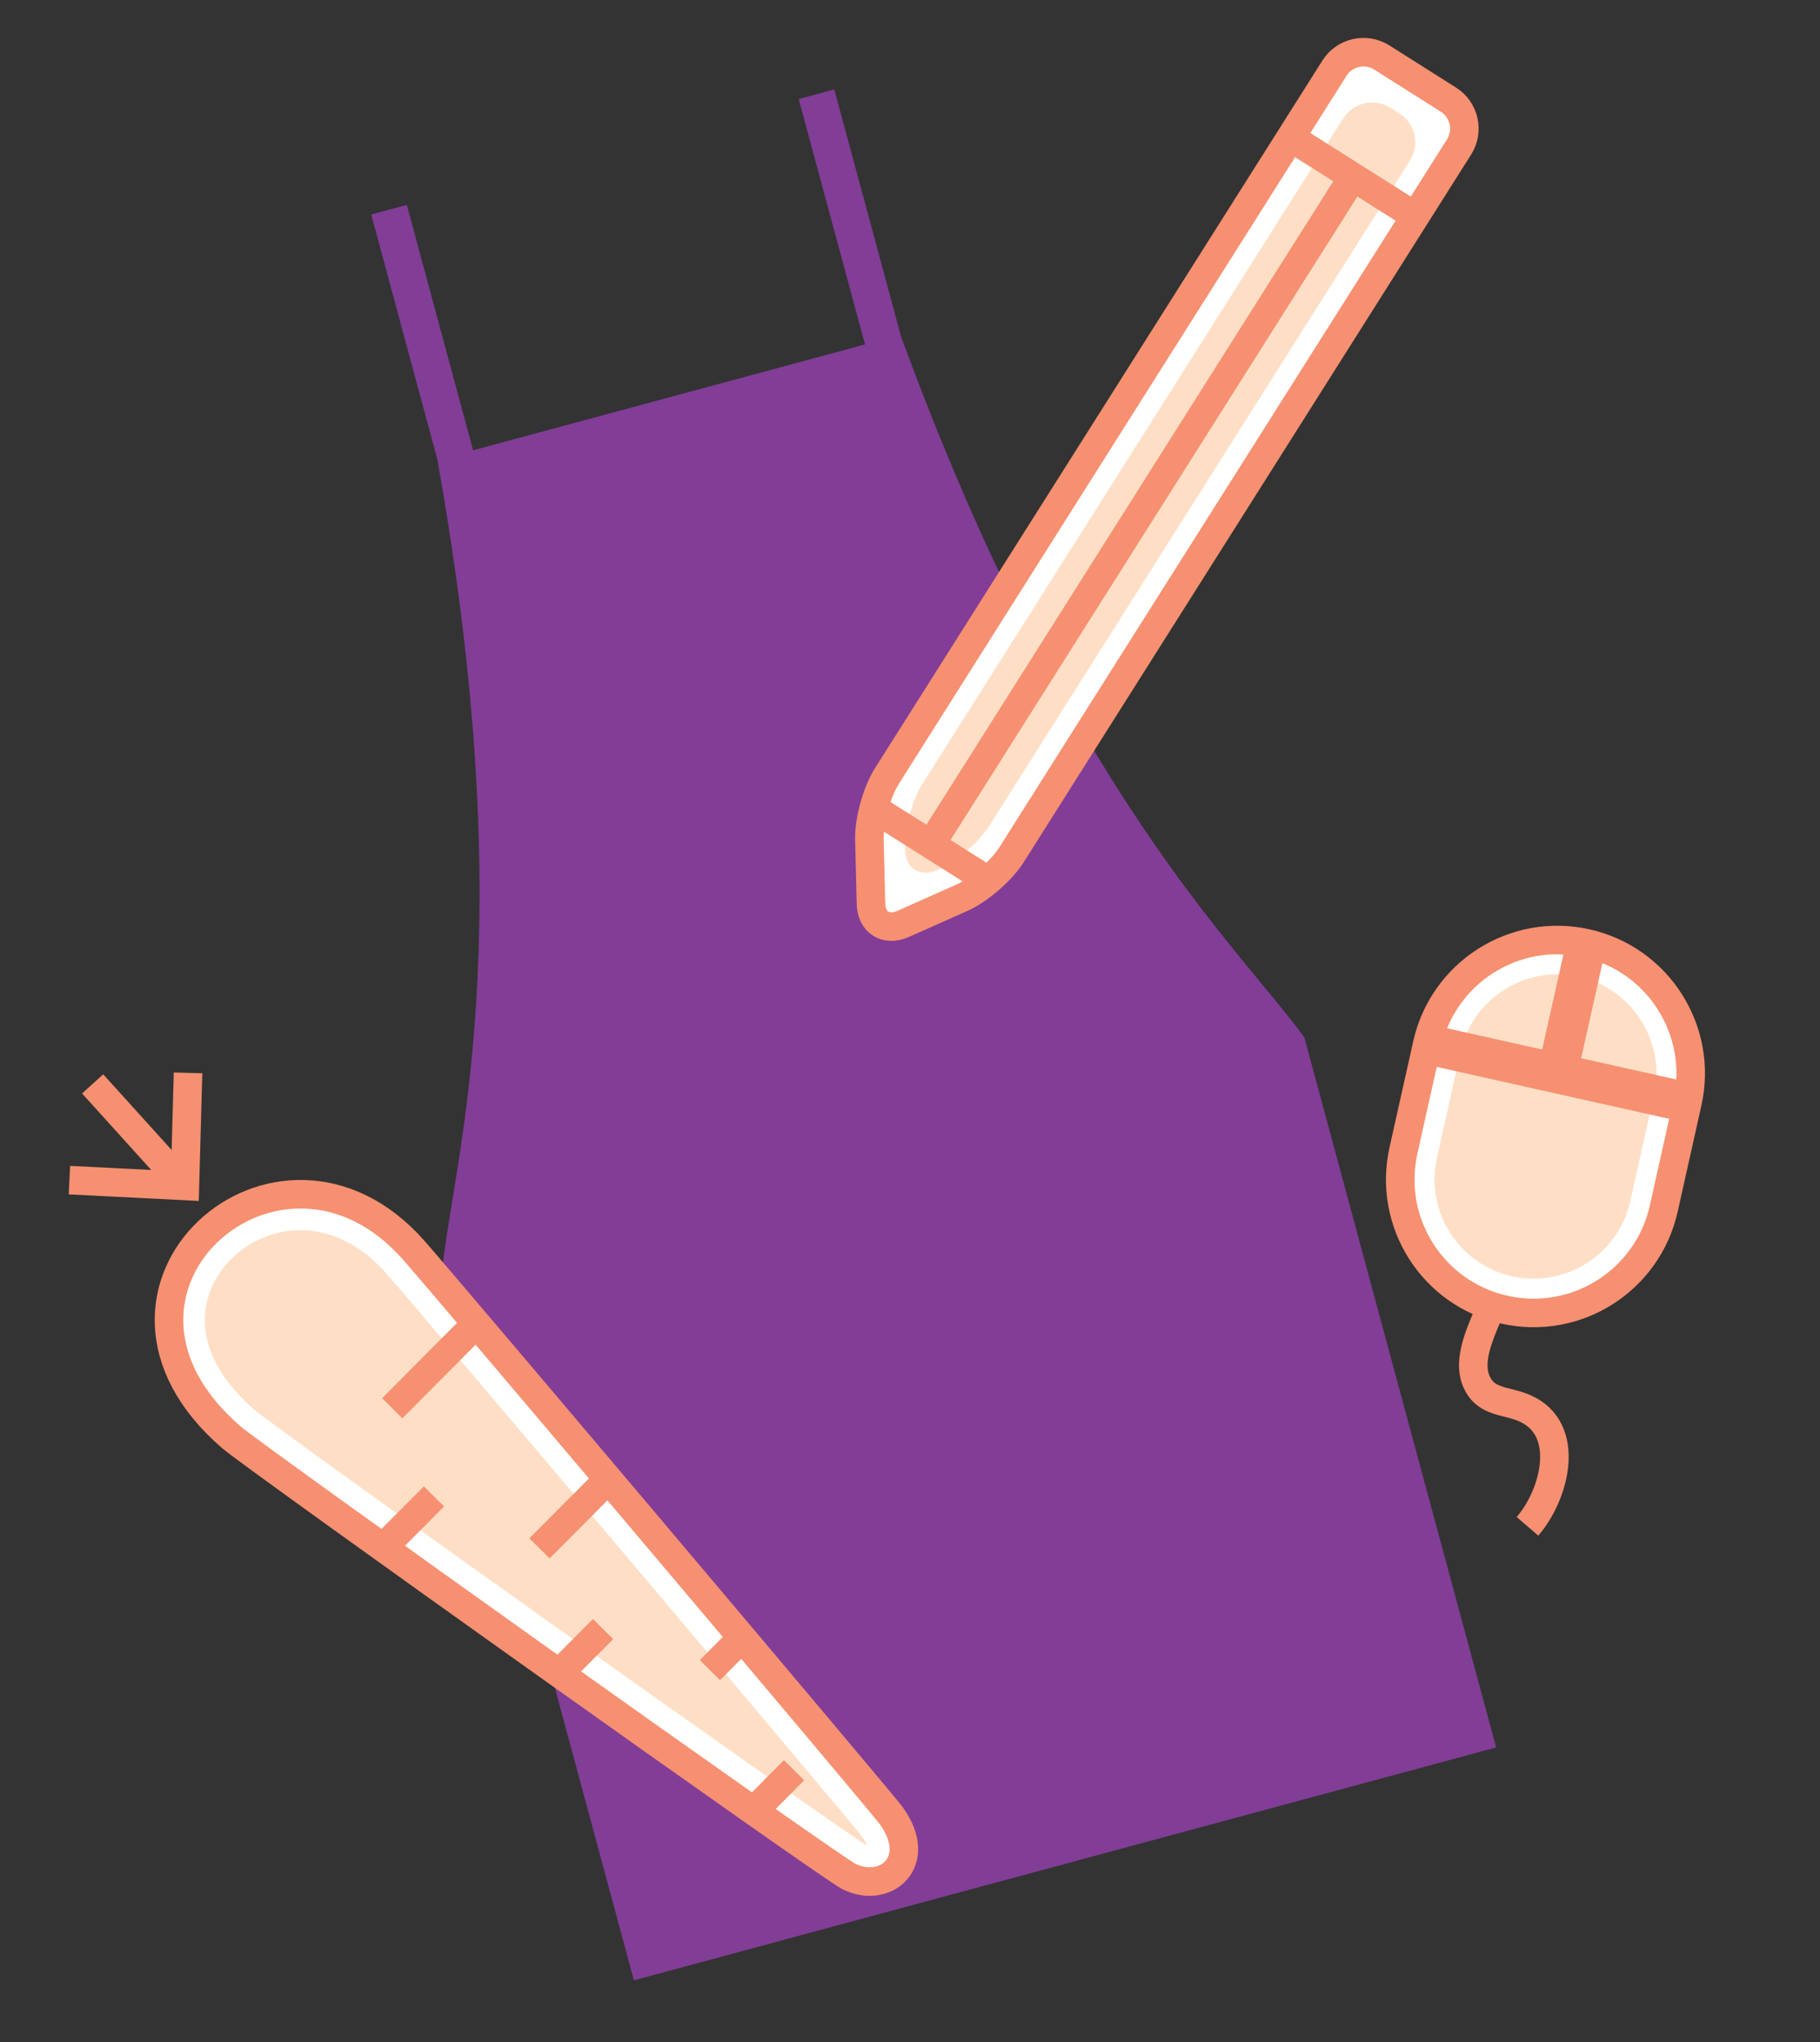 <?xml version="1.0" encoding="utf-8"?>
<!-- Generator: Adobe Illustrator 16.0.0, SVG Export Plug-In . SVG Version: 6.00 Build 0)  -->
<!DOCTYPE svg PUBLIC "-//W3C//DTD SVG 1.1//EN" "http://www.w3.org/Graphics/SVG/1.1/DTD/svg11.dtd">
<svg version="1.1" id="Layer_1" xmlns="http://www.w3.org/2000/svg" xmlns:xlink="http://www.w3.org/1999/xlink" x="0px" y="0px"
	 width="318.919px" height="357.837px" viewBox="0 0 318.919 357.837" enable-background="new 0 0 318.919 357.837"
	 xml:space="preserve">
<rect x="0" y="0" width="318.919" height="357.837" fill="#333333" stroke="none"/>
<g>
	<path fill="#823D97" d="M157.796,58.711l0.024-0.006l-11.623-43.034l-6.24,1.686l11.615,43.005l-24.454,6.604l-19.805,5.349
		l-24.412,6.594L71.287,35.904l-6.239,1.686l11.615,43.005l-0.016,0.004c15.007,84.024,2.83,122.276,0.828,142.008l33.603,124.414
		l65.643-17.729l19.805-5.349l65.644-17.729l-33.603-124.414C216.903,165.76,187.128,138.844,157.796,58.711z"/>
	<path fill="none" stroke="#FFFFFF" stroke-width="5" stroke-miterlimit="10" d="M188.054,190.649"/>
	<path fill="none" stroke="#FFFFFF" stroke-width="5" stroke-miterlimit="10" d="M115.823,213.868"/>
	<g>
		<path fill="#FFFFFF" d="M242.12,10.071c-2.789-1.763-6.514-0.924-8.277,1.865l-0.936,1.481c-1.764,2.789-4.649,7.354-6.412,10.143
			l-71.092,112.441c-1.763,2.789-3.14,7.771-3.059,11.069l0.275,11.274c0.081,3.299,2.614,4.899,5.629,3.558l10.301-4.586
			c3.015-1.342,6.925-4.723,8.688-7.512l71.092-112.439c1.763-2.789,4.648-7.354,6.412-10.143l0.937-1.481
			c1.764-2.789,0.924-6.515-1.865-8.277L242.12,10.071z"/>
		<path fill="none" stroke="#F69071" stroke-width="5" stroke-miterlimit="10" d="M242.12,10.071
			c-2.789-1.763-6.514-0.924-8.277,1.865l-0.936,1.481c-1.764,2.789-4.649,7.354-6.412,10.143l-71.092,112.441
			c-1.763,2.789-3.14,7.771-3.059,11.069l0.275,11.274c0.081,3.299,2.614,4.899,5.629,3.558l10.301-4.586
			c3.015-1.342,6.925-4.723,8.688-7.512l71.092-112.439c1.763-2.789,4.648-7.354,6.412-10.143l0.937-1.481
			c1.764-2.789,0.924-6.515-1.865-8.277L242.12,10.071z"/>
	</g>
	<g>
		<path fill="#FEDFC6" d="M158.579,148.436c-0.081-3.299,1.296-8.28,3.06-11.069l73.734-116.624
			c1.764-2.789,5.488-3.629,8.277-1.865l1.551,0.98c2.789,1.764,3.629,5.488,1.865,8.277L173.33,144.759
			c-1.764,2.789-5.673,6.169-8.688,7.512l-0.425,0.188c-3.015,1.343-5.547-0.259-5.628-3.558L158.579,148.436z"/>
	</g>
	
		<line fill="#FFFFFF" stroke="#F69071" stroke-width="5" stroke-miterlimit="10" x1="152.197" y1="141.073" x2="174.031" y2="154.876"/>
	
		<line fill="#FFFFFF" stroke="#F69071" stroke-width="5" stroke-miterlimit="10" x1="226.16" y1="24.089" x2="247.994" y2="37.894"/>
	<line fill="none" stroke="#F69071" stroke-width="5" stroke-miterlimit="10" x1="237.077" y1="30.991" x2="163.114" y2="147.976"/>
	<g id="carrot_1_">
		<path fill="#FFFFFF" stroke="#F69071" stroke-width="5" stroke-miterlimit="10" d="M148.775,328.836
			c-3.531-1.755-104.083-73.404-108.179-76.928c-29.944-25.769,8.307-59.609,31.882-32.845c6.533,7.413,82.167,96.964,83.694,99.095
			C162.046,326.355,155.074,331.964,148.775,328.836z"/>
		<g>
			<path fill="#FEDFC6" d="M151.924,323.346c-0.073-0.022-0.153-0.053-0.24-0.092c-6.052-3.688-102.013-71.953-107-76.125
				c-7.611-6.55-10.419-13.935-7.89-20.777c2.342-6.335,8.849-10.772,15.826-10.793c5.476-0.014,10.711,2.637,15.139,7.662
				c6.488,7.366,80.04,94.437,83.345,98.662C151.543,322.505,151.787,322.994,151.924,323.346z"/>
		</g>
		<path fill="none" stroke="#FFFFFF" stroke-width="3" stroke-miterlimit="10" d="M139.823,244.653"/>
		<path fill="none" stroke="#FFFFFF" stroke-width="3" stroke-miterlimit="10" d="M115.823,220.782"/>
		<path fill="none" stroke="#FFFFFF" stroke-width="3" stroke-miterlimit="10" d="M53.818,331.125"/>
		<path fill="none" stroke="#FFFFFF" stroke-width="3" stroke-miterlimit="10" d="M29.819,307.253"/>
		<path fill="none" stroke="#FFFFFF" stroke-width="3" stroke-miterlimit="10" d="M146.699,237.739"/>
		<path fill="none" stroke="#FFFFFF" stroke-width="3" stroke-miterlimit="10" d="M122.699,213.868"/>
		<path fill="#FFFFFF" stroke="#F69071" stroke-width="5" stroke-miterlimit="10" d="M36.576,217.049"/>
		<path fill="#FFFFFF" stroke="#F69071" stroke-width="5" stroke-miterlimit="10" d="M11.378,190.649"/>
		<path fill="#FFFFFF" stroke="#F69071" stroke-width="5" stroke-miterlimit="10" d="M36.577,217.149"/>
		
			<line fill="#FFFFFF" stroke="#F69071" stroke-width="5" stroke-miterlimit="10" x1="106.589" y1="259.21" x2="94.536" y2="271.33"/>
		
			<line fill="#FFFFFF" stroke="#F69071" stroke-width="5" stroke-miterlimit="10" x1="105.681" y1="285.464" x2="97.273" y2="293.916"/>
		
			<line fill="#FFFFFF" stroke="#F69071" stroke-width="5" stroke-miterlimit="10" x1="76.042" y1="262.219" x2="67.634" y2="270.671"/>
		
			<line fill="#FFFFFF" stroke="#F69071" stroke-width="5" stroke-miterlimit="10" x1="139.143" y1="310.204" x2="130.737" y2="318.657"/>
		
			<line fill="#FFFFFF" stroke="#F69071" stroke-width="5" stroke-miterlimit="10" x1="83.225" y1="232.207" x2="68.732" y2="246.776"/>
		
			<line fill="#FFFFFF" stroke="#F69071" stroke-width="5" stroke-miterlimit="10" x1="131.632" y1="285.394" x2="124.4" y2="292.664"/>
		<polyline fill="none" stroke="#F69071" stroke-width="5" stroke-miterlimit="10" points="12.166,206.8 32.402,207.817 
			32.951,188.006 		"/>
		
			<line fill="#FFFFFF" stroke="#F69071" stroke-width="5" stroke-miterlimit="10" x1="32.402" y1="207.817" x2="16.233" y2="189.934"/>
	</g>
	<path fill="#FFFFFF" stroke="#F69071" stroke-width="5" stroke-miterlimit="10" d="M291.536,211.798
		c-2.813,12.595-15.305,20.523-27.9,17.709l0,0c-12.595-2.814-20.522-15.304-17.709-27.9l4.158-18.609
		c2.813-12.596,15.306-20.523,27.9-17.709l0,0c12.594,2.813,20.523,15.305,17.71,27.899L291.536,211.798z"/>
	<path fill="#FEDFC6" d="M264.944,223.652c-9.345-2.088-15.25-11.391-13.162-20.736l4.158-18.609
		c2.088-9.346,11.391-15.25,20.736-13.162s15.251,11.39,13.162,20.735l-4.158,18.609C283.592,219.835,274.29,225.74,264.944,223.652
		z"/>
	<path fill="none" stroke="#F69071" stroke-width="5" stroke-miterlimit="10" d="M260.637,230.604
		c-1.331,3.127-3.374,7.741-2.043,11.174c1.607,4.145,5.227,3.49,8.669,5.03c8.127,3.637,5.268,15.028,0.398,20.655"/>
	
		<line fill="none" stroke="#F69071" stroke-width="7" stroke-miterlimit="10" x1="250.084" y1="182.998" x2="295.695" y2="193.188"/>
	
		<line fill="none" stroke="#F69071" stroke-width="7" stroke-miterlimit="10" x1="272.889" y1="188.093" x2="277.985" y2="165.289"/>
</g>
</svg>
